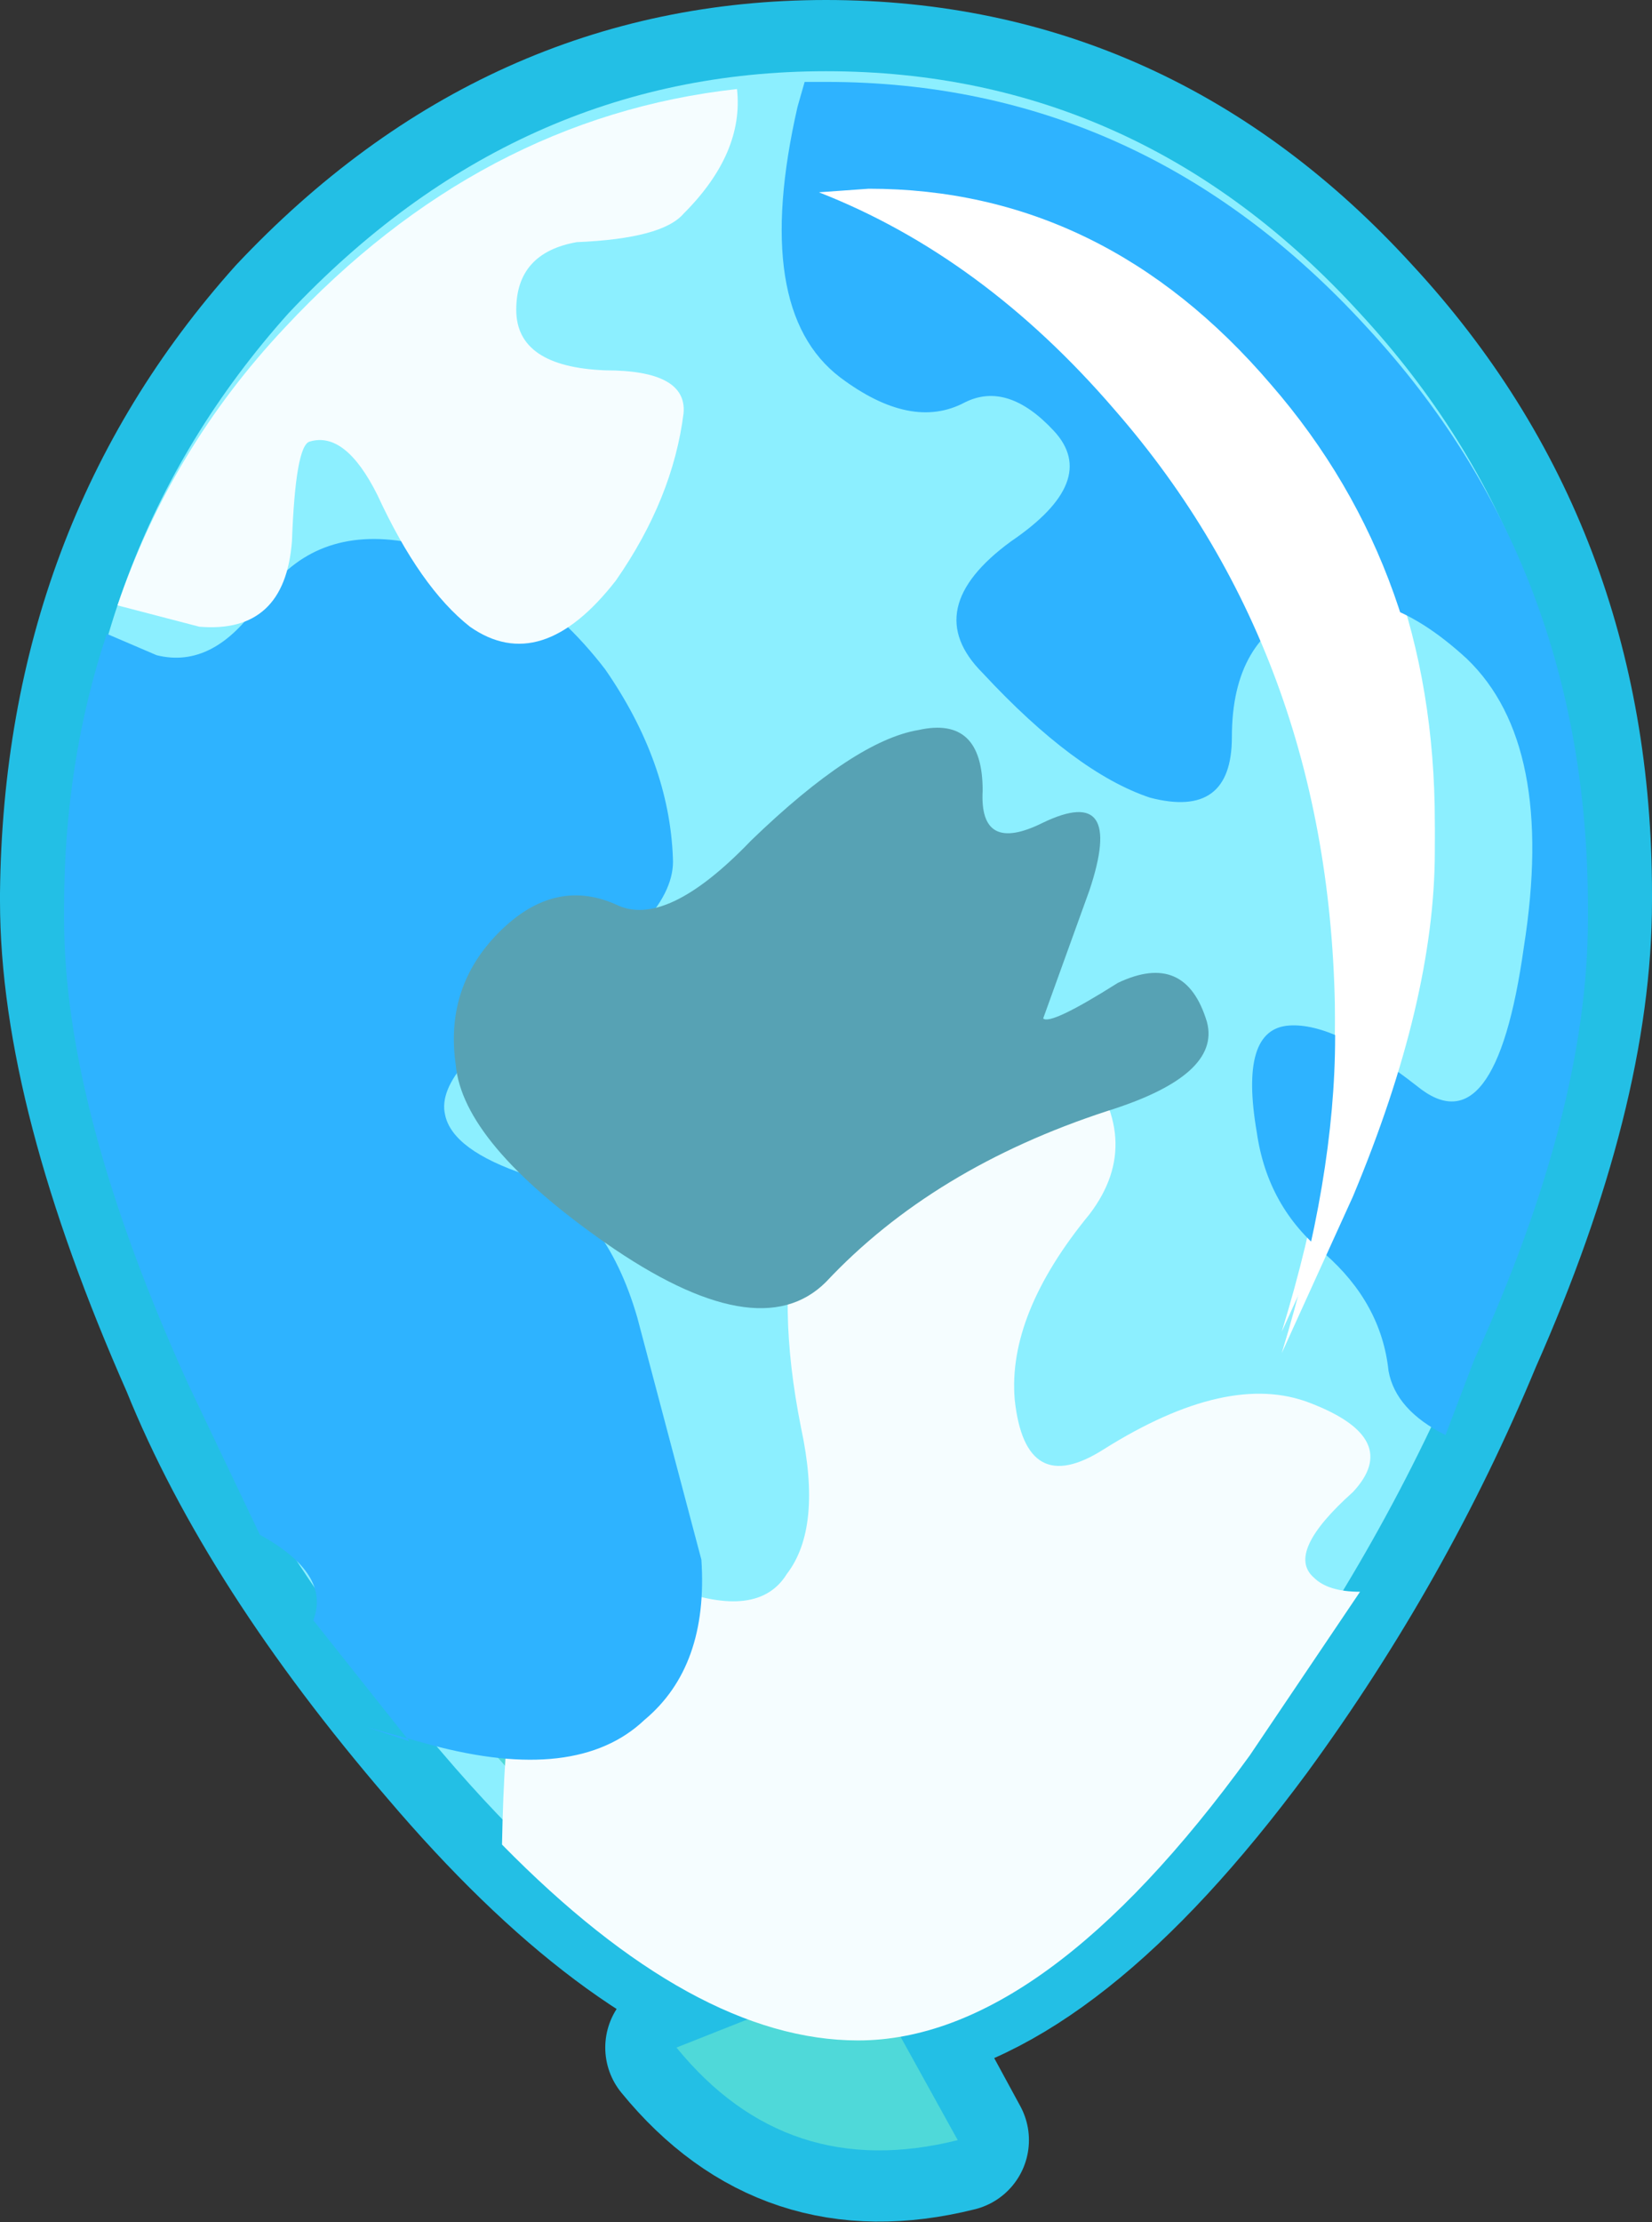 <?xml version="1.0" encoding="UTF-8" standalone="no"?>
<svg xmlns:xlink="http://www.w3.org/1999/xlink" height="31.2px" width="23.2px" xmlns="http://www.w3.org/2000/svg">
  <rect width="100%" height="100%" fill="#333333" stroke="none"/>
  <g transform="matrix(1.0, 0.0, 0.0, 1.0, 11.6, 15.6)">
    <path d="M-1.55 10.5 L-1.4 10.5 -1.3 10.6 -1.55 10.5" fill="#cc0000" fill-rule="evenodd" stroke="none"/>
    <path d="M10.6 -2.95 Q10.6 -0.3 9.05 3.2 7.85 6.1 5.95 8.7 3.25 12.35 0.9 12.7 L1.85 14.45 Q-0.55 15.05 -2.1 13.15 L-0.6 12.6 Q-2.85 12.0 -5.4 9.0 -7.85 6.15 -8.9 3.55 -10.6 -0.3 -10.6 -2.95 L-10.6 -3.05 Q-10.55 -7.85 -7.55 -11.2 -4.35 -14.6 0.0 -14.6 4.4 -14.6 7.5 -11.2 10.6 -7.85 10.6 -3.05 L10.6 -2.95 Z" fill="none" stroke="#23bfe5" stroke-linecap="round" stroke-linejoin="round" stroke-width="2.0"/>
    <path d="M-2.1 13.15 L0.55 12.1 1.85 14.45 Q-0.55 15.05 -2.1 13.15" fill="#4fd9d9" fill-rule="evenodd" stroke="none"/>
    <path d="M10.6 -3.05 L10.6 -2.95 Q10.6 -0.3 9.05 3.2 7.85 6.1 5.95 8.7 3.0 12.7 0.4 12.7 -2.25 12.7 -5.4 9.0 -7.85 6.15 -8.9 3.55 -10.6 -0.3 -10.6 -2.95 L-10.6 -3.05 Q-10.55 -7.85 -7.55 -11.2 -4.35 -14.6 0.0 -14.6 4.4 -14.6 7.5 -11.2 10.6 -7.85 10.6 -3.05" fill="#8cefff" fill-rule="evenodd" stroke="none"/>
    <path d="M0.65 -13.15 Q3.95 -13.15 6.25 -10.45 8.55 -7.8 8.55 -4.05 L8.55 -3.95 Q8.55 -1.85 7.4 0.9 L6.4 3.1 Q7.15 0.65 7.15 -1.35 L7.15 -1.45 Q7.15 -6.55 4.1 -10.1 2.25 -12.25 -0.05 -13.1 L0.65 -13.15" fill="#ffffff" fill-rule="evenodd" stroke="none"/>
    <path d="M-4.85 8.8 Q-7.05 6.25 -8.0 3.95 -9.5 0.5 -9.5 -1.85 L-9.5 -1.95 -9.35 -3.4 Q-9.1 -1.15 -7.75 1.8 -6.7 4.5 -4.25 7.4 -1.0 11.1 1.7 11.1 L3.2 10.8 Q1.7 12.1 0.3 12.1 -2.05 12.1 -4.85 8.8" fill="#4fd9d9" fill-rule="evenodd" stroke="none"/>
    <path d="M5.7 -5.25 Q5.7 -4.1 4.55 -4.4 3.5 -4.75 2.2 -6.15 1.3 -7.05 2.6 -8.0 3.85 -8.85 3.2 -9.55 2.55 -10.25 1.95 -9.95 1.2 -9.55 0.2 -10.3 -1.05 -11.25 -0.4 -14.1 L-0.3 -14.45 0.0 -14.45 Q4.45 -14.45 7.6 -11.0 10.7 -7.65 10.7 -2.85 L10.7 -2.7 Q10.7 0.0 9.1 3.5 L8.7 4.55 Q8.0 4.2 7.9 3.65 7.8 2.7 7.0 2.0 6.2 1.35 6.05 0.3 5.8 -1.15 6.5 -1.2 7.15 -1.25 8.3 -0.35 9.4 0.55 9.8 -2.3 10.25 -5.15 9.0 -6.35 7.75 -7.5 6.75 -7.05 5.7 -6.65 5.7 -5.25" fill="#2eb3ff" fill-rule="evenodd" stroke="none"/>
    <path d="M3.7 1.45 Q2.55 2.85 2.65 4.05 2.8 5.45 3.9 4.75 5.65 3.65 6.8 4.1 8.1 4.6 7.4 5.35 6.45 6.2 6.85 6.55 7.05 6.75 7.5 6.75 L5.95 9.05 Q3.05 13.05 0.45 13.05 -1.85 13.05 -4.55 10.3 -4.5 7.55 -4.05 7.05 -3.4 6.25 -2.15 6.7 -0.95 7.15 -0.55 6.5 -0.05 5.85 -0.35 4.45 -0.7 2.7 -0.4 1.45 0.05 -0.65 1.1 -1.4 2.3 -2.3 3.55 -0.75 4.5 0.4 3.7 1.45" fill="#f5fdff" fill-rule="evenodd" stroke="none"/>
    <path d="M-9.4 -6.4 Q-8.6 -6.2 -7.95 -7.15 -7.25 -8.2 -5.95 -8.0 -4.25 -7.7 -3.1 -6.2 -2.2 -4.9 -2.15 -3.55 -2.1 -2.7 -3.85 -1.65 -5.5 -0.6 -5.35 0.05 -5.25 0.55 -4.2 0.9 -3.1 1.35 -2.65 2.9 L-1.75 6.3 Q-1.65 7.8 -2.55 8.55 -3.5 9.45 -5.55 8.9 L-6.45 8.65 -5.85 8.85 -7.2 7.15 Q-6.95 6.5 -7.95 5.95 L-8.95 3.85 Q-10.7 0.0 -10.7 -2.7 L-10.7 -2.85 Q-10.7 -4.9 -10.1 -6.7 L-9.4 -6.4" fill="#2eb3ff" fill-rule="evenodd" stroke="none"/>
    <path d="M4.05 -9.85 Q2.2 -12.0 -0.1 -12.9 L0.6 -12.95 Q3.9 -12.95 6.25 -10.2 8.55 -7.55 8.55 -3.75 L8.55 -3.65 Q8.55 -1.55 7.4 1.2 L6.4 3.4 Q7.15 0.95 7.15 -1.05 L7.15 -1.15 Q7.15 -6.3 4.05 -9.85" fill="#ffffff" fill-rule="evenodd" stroke="none"/>
    <path d="M-1.25 -14.35 Q-1.15 -13.45 -2.0 -12.6 -2.3 -12.25 -3.5 -12.2 -4.35 -12.05 -4.35 -11.25 -4.35 -10.45 -3.1 -10.4 -1.95 -10.4 -2.0 -9.8 -2.15 -8.6 -2.95 -7.45 -4.0 -6.1 -5.0 -6.8 -5.7 -7.35 -6.3 -8.65 -6.75 -9.55 -7.25 -9.4 -7.45 -9.35 -7.5 -8.0 -7.6 -6.7 -8.8 -6.8 L-9.95 -7.1 Q-9.2 -9.3 -7.6 -11.0 -4.85 -13.95 -1.25 -14.35" fill="#f5fdff" fill-rule="evenodd" stroke="none"/>
    <path d="M-1.05 -3.8 Q0.4 -5.2 1.3 -5.35 2.2 -5.55 2.2 -4.5 2.15 -3.6 3.05 -4.05 4.2 -4.6 3.7 -3.1 L3.05 -1.3 Q3.15 -1.2 4.1 -1.8 5.05 -2.25 5.35 -1.25 5.55 -0.5 3.95 0.0 1.5 0.8 0.0 2.4 -0.95 3.35 -3.1 1.85 -5.1 0.45 -5.2 -0.65 -5.35 -1.7 -4.65 -2.45 -3.85 -3.3 -2.95 -2.9 -2.25 -2.55 -1.05 -3.8" fill="#57a2b4" fill-rule="evenodd" stroke="none"/>
  </g>
</svg>
